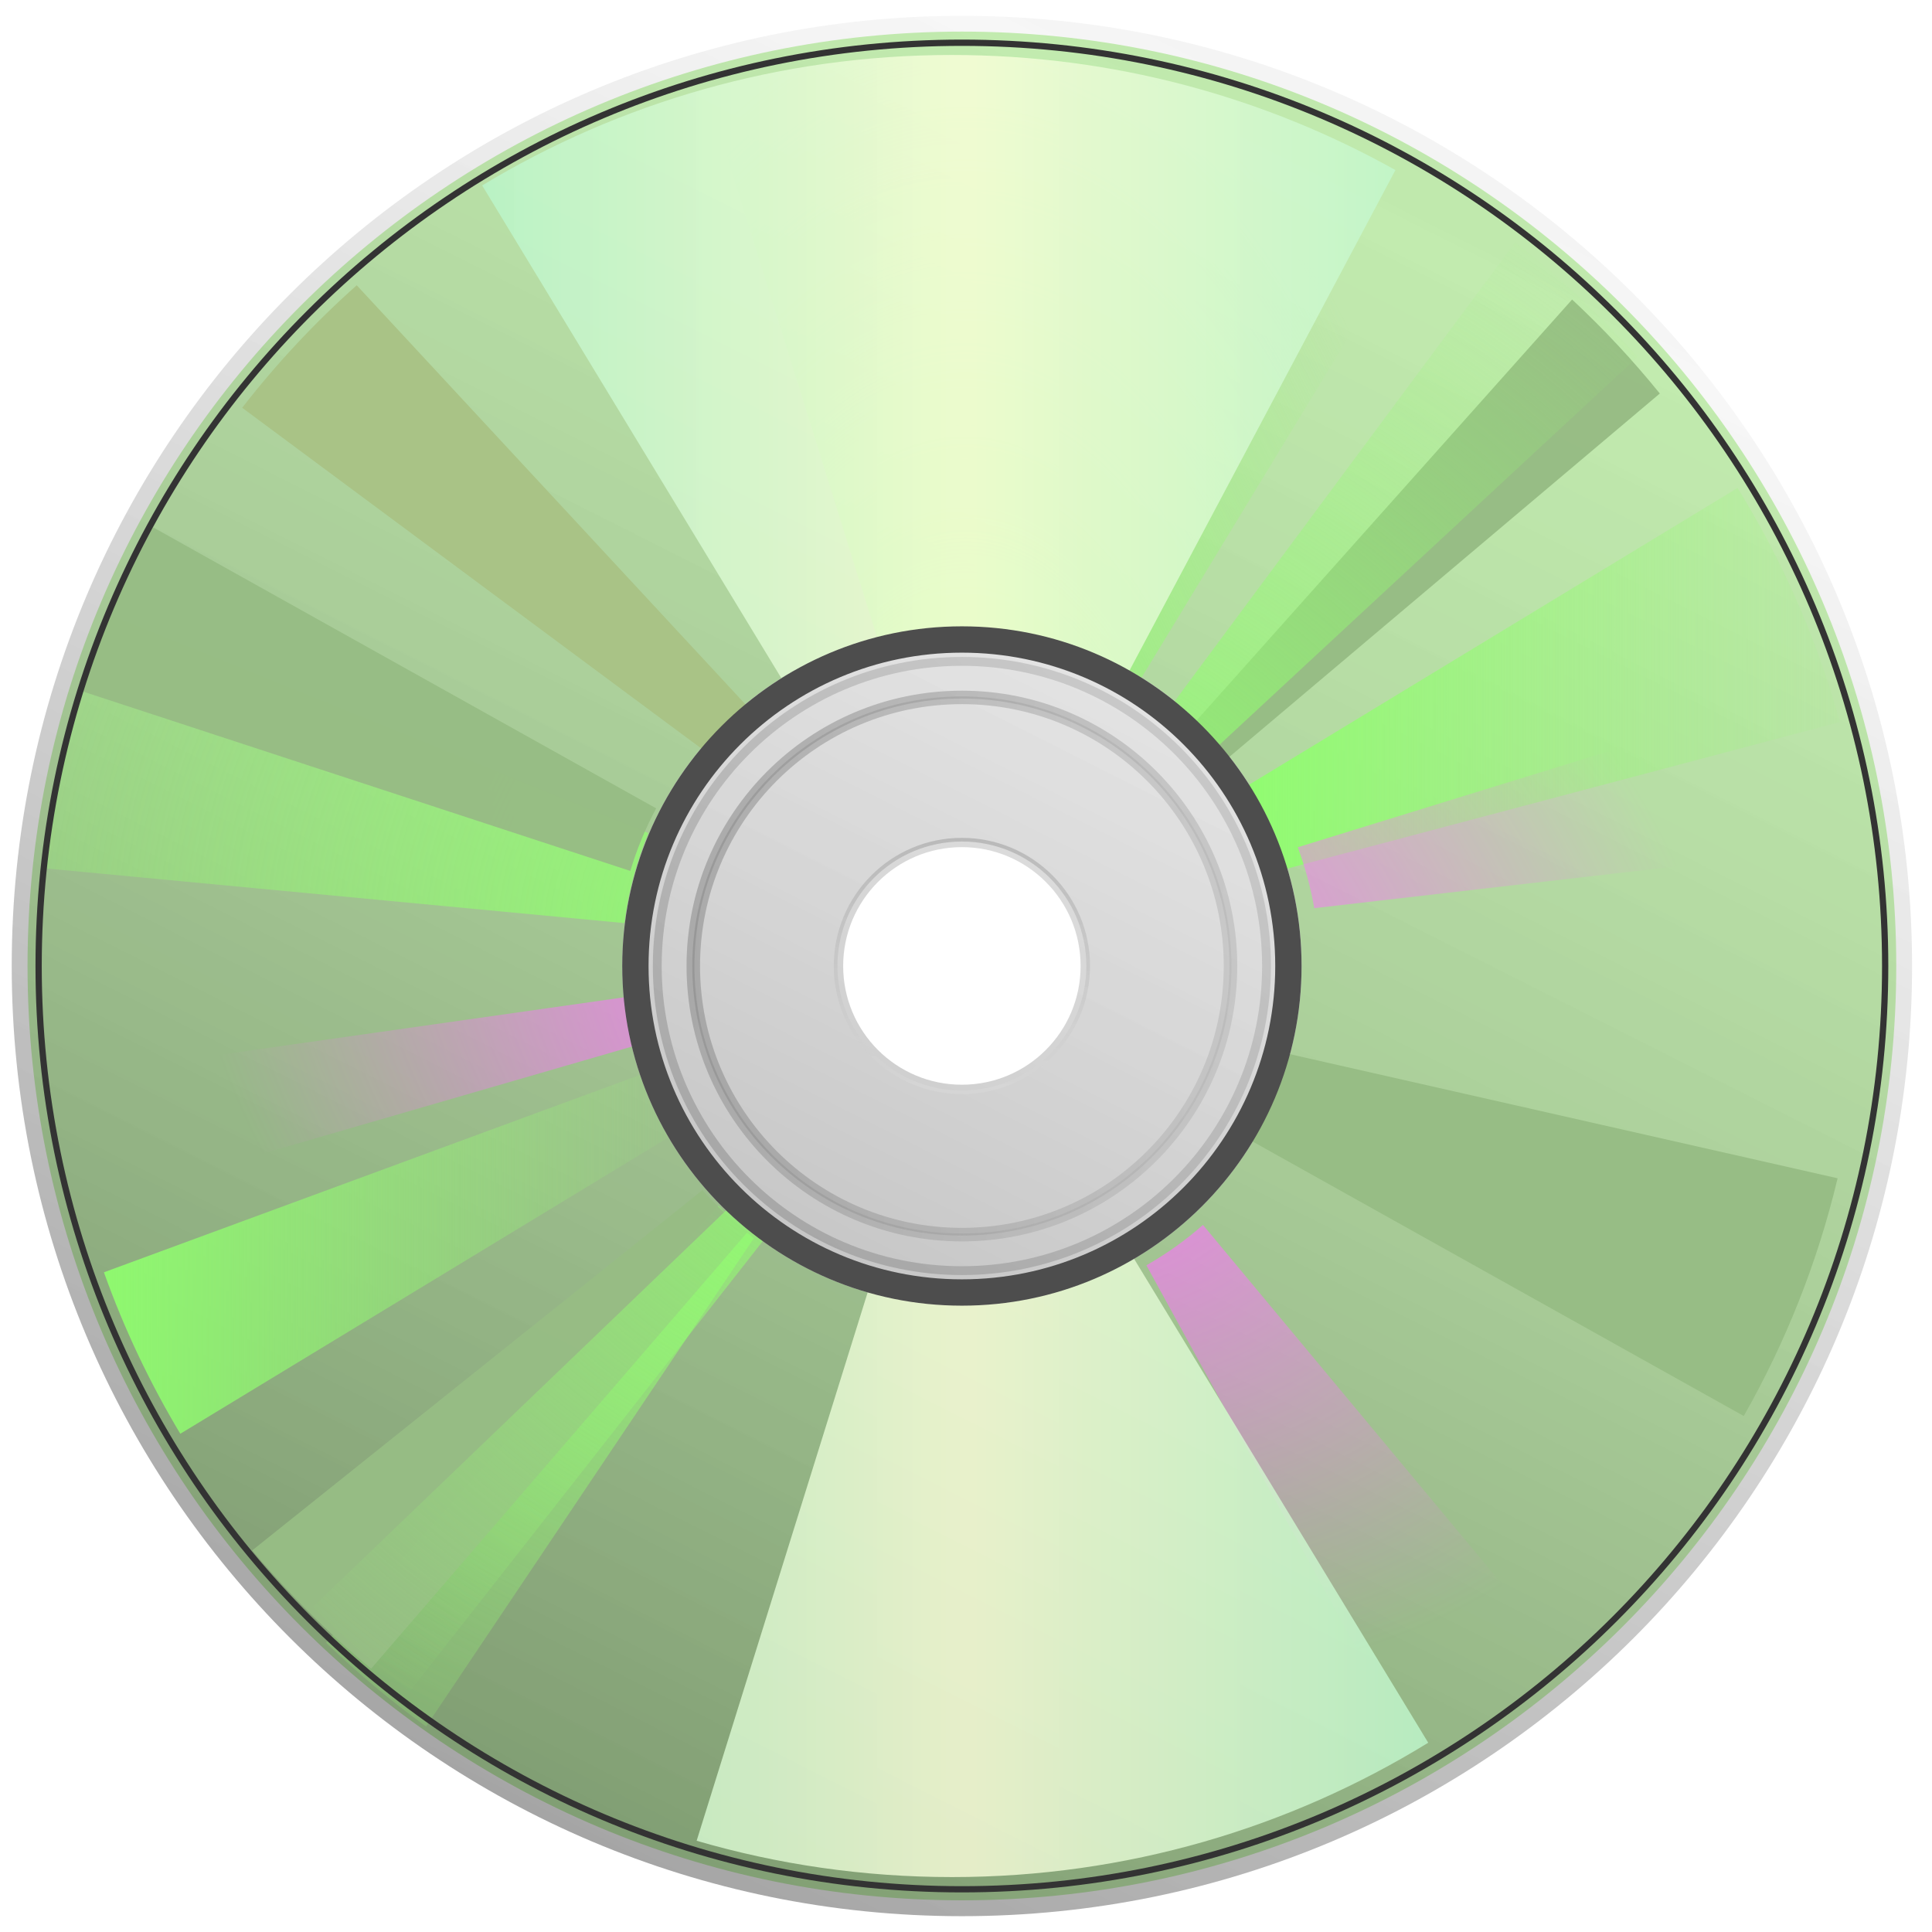 <svg xmlns="http://www.w3.org/2000/svg" viewBox="0 0 432.28 432.28" xmlns:xlink="http://www.w3.org/1999/xlink"><defs><linearGradient id="a"><stop stop-color="#8eff6d"/><stop offset="1" stop-color="#9af978" stop-opacity="0"/></linearGradient><filter color-interpolation-filters="sRGB" id="b"><feGaussianBlur stdDeviation="4.055"/></filter><filter color-interpolation-filters="sRGB" id="c"><feGaussianBlur stdDeviation="1.712"/></filter><filter color-interpolation-filters="sRGB" id="d"><feGaussianBlur stdDeviation="1.755"/></filter><filter color-interpolation-filters="sRGB" id="e"><feGaussianBlur stdDeviation="1.886"/></filter><radialGradient cx="239.83" cy="323.14" id="f" r="203.35" gradientUnits="userSpaceOnUse" gradientTransform="matrix(.788.455-.349.605 163.76 18.588)"><stop stop-color="#ff70ff"/><stop offset="1" stop-color="#ff70ff" stop-opacity="0"/></radialGradient><radialGradient cx="240.29" cy="320.81" id="g" xlink:href="#a" r="152.3" gradientUnits="userSpaceOnUse" gradientTransform="matrix(1.367-.366.337 1.258-193.58 2.691)"/><linearGradient spreadMethod="reflect" id="h" x1="1058.5" gradientUnits="userSpaceOnUse" x2="1265.8" gradientTransform="translate(-1024.5-2.566)"><stop stop-color="#7eeebc" stop-opacity=".82"/><stop offset="1" stop-color="#fdffdc" stop-opacity=".8"/></linearGradient><linearGradient spreadMethod="reflect" id="i" y1="532.97" y2="105.9" gradientUnits="userSpaceOnUse" x2="0" gradientTransform="matrix(0 1-1 0 559.35 79.59)"><stop stop-color="#525252" stop-opacity=".635"/><stop offset="1" stop-color="#ececec" stop-opacity=".435"/></linearGradient><linearGradient spreadMethod="reflect" id="j" xlink:href="#i" x1="175.67" gradientUnits="userSpaceOnUse" x2="298.9" gradientTransform="matrix(0 1-1 0 559.35 79.59)"/><linearGradient id="k" xlink:href="#a" x1="35.581" gradientUnits="userSpaceOnUse" x2="182.33" gradientTransform="translate(2.629-2.566)"/><radialGradient cx="238.03" cy="319.44" id="l" xlink:href="#a" r="115.58" gradientUnits="userSpaceOnUse" gradientTransform="matrix(1 0 0 1.848 2.629-273.43)"/><linearGradient id="m" xlink:href="#i" x1="18.1" gradientUnits="userSpaceOnUse" x2="456.46" gradientTransform="translate(2.629-2.566)"/><linearGradient id="n" xlink:href="#i" y1="221.99" x1="240.53" y2="363.9" gradientUnits="userSpaceOnUse" x2="236.75" gradientTransform="translate(2.629-2.566)"/><radialGradient cx="239" cy="315.98" id="o" xlink:href="#a" r="211.06" gradientUnits="userSpaceOnUse" gradientTransform="matrix(1.387 0 0 1.187-93.1-61.66)"/><linearGradient spreadMethod="reflect" id="p" xlink:href="#i" x1="20.329" gradientUnits="userSpaceOnUse" x2="235.78" gradientTransform="translate(2.629-2.566)"/><linearGradient id="q" xlink:href="#a" x1="293.55" gradientUnits="userSpaceOnUse" x2="446.11"/></defs><g color="#000" transform="translate(-24.688-100.73)"><path fill="#a1ea7f" d="m239.91 107.8c-115.46 0-209.06 93.6-209.06 209.06s93.6 209.06 209.06 209.06 209.06-93.6 209.06-209.06-93.6-209.06-209.06-209.06m0 133.06c41.967 0 76 34.03 76 76s-34.03 76-76 76-76-34.03-76-76 34.03-76 76-76"/><path fill="url(#p)" d="m452.51 316.87c0-117.42-95.18-212.6-212.6-212.6s-212.6 95.18-212.6 212.6 95.18 212.6 212.6 212.6 212.6-95.18 212.6-212.6m-186.04 0c0 14.677-11.886 26.563-26.563 26.563s-26.563-11.886-26.563-26.563 11.886-26.594 26.563-26.594 26.563 11.917 26.563 26.594"/><g fill="url(#o)"><path filter="url(#e)" d="m48.816 238.18c-7.206 17.969-11.999 37.09-14.03 56.844l129.63 12.25c.864-7 2.686-13.787 5.323-20.16l-120.92-48.93z"/><path filter="url(#e)" d="m314.2 329.03c-.816 5.171-2.169 10.18-3.969 15l120.92 48.906c4.891-12.667 8.57-25.846 10.954-39.438l-127.9-24.47z"/><path filter="url(#e)" d="m185.4 370.53l-87.78 97.75c7.03 6.781 14.521 13.05 22.4 18.75l73.35-109.28c-2.824-2.205-5.47-4.626-7.969-7.219z"/></g><path fill="url(#q)" filter="url(#b)" d="m413.47 209.9l-110.19 66.938c3.606 5.693 6.461 11.907 8.438 18.5l124.66-33.06c-5.178-18.664-12.962-36.28-22.906-52.37z"/><path fill="url(#n)" d="m239.91 288.2c-15.831 0-28.668 12.837-28.668 28.668s12.837 28.668 28.668 28.668 28.668-12.837 28.668-28.668-12.837-28.668-28.668-28.668m0 .822c15.378 0 27.846 12.469 27.846 27.846 0 15.378-12.469 27.846-27.846 27.846-15.378 0-27.846-12.469-27.846-27.846 0-15.378 12.469-27.846 27.846-27.846"/><path fill="url(#m)" d="m239.91 247.72c-38.19 0-69.15 30.963-69.15 69.15 0 38.19 30.963 69.15 69.15 69.15 38.19 0 69.15-30.963 69.15-69.15 0-38.19-30.963-69.15-69.15-69.15m0 1.982c37.09 0 67.17 30.07 67.17 67.17s-30.07 67.17-67.17 67.17-67.17-30.07-67.17-67.17 30.07-67.17 67.17-67.17"/><g fill="url(#l)"><path filter="url(#b)" d="m239.94 113.03c-19.84 0-38.992 2.838-57.12 8.125l38.41 123.16c5.986-1.541 12.252-2.375 18.719-2.375 14.537 0 28.13 4.115 39.625 11.281l66.938-110.12c-31.01-19.05-67.5-30.06-106.56-30.06z"/><path filter="url(#b)" d="m278.63 381.06c-11.294 6.82-24.535 10.75-38.688 10.75-13.96 0-27.03-3.819-38.22-10.469l-66.906 110.19c30.697 18.519 66.66 29.19 105.12 29.19 36.01 0 69.86-9.362 99.22-25.75l-60.52-113.91z"/></g><path fill="#a9c386" filter="url(#b)" d="m104.5 164.56c-9.352 8.325-17.938 17.506-25.625 27.406l103.59 76.875c2.954-3.531 6.203-6.784 9.75-9.719l-87.71-94.56z"/><g fill="url(#f)"><path filter="url(#d)" d="m344.75 499.72c11.895-6.606 23.17-14.373 33.688-23.312l-84.59-101.6c-3.931 3.46-8.178 6.478-12.656 9.03l63.56 115.88z"/><path filter="url(#d)" d="m41.16 371.12l127.03-36.84c-.808-3.526-1.35-7.104-1.656-10.719l-130.97 18.625c1.188 9.774 3.054 19.444 5.594 28.938z"/><path filter="url(#d)" d="m318.75 303.93l131.38-15.16c-1.75-12.732-4.651-25.283-8.688-37.469l-126.38 39c1.646 4.424 2.875 8.976 3.688 13.625"/></g><path fill="url(#k)" filter="url(#b)" d="m168.94 340.84l-121 44.562c4.526 12.681 10.268 24.745 17.09 36.13l110.19-66.9c-2.538-4.341-4.648-8.942-6.281-13.781z"/><path fill="url(#j)" d="m239.91 378.49c34.03 0 61.61-27.589 61.61-61.61s-27.589-61.61-61.61-61.61-61.61 27.589-61.61 61.61 27.589 61.61 61.61 61.61m0-1.766c-33.05 0-59.848-26.798-59.848-59.848s26.798-59.848 59.848-59.848 59.848 26.798 59.848 59.848-26.798 59.848-59.848 59.848"/><path fill="url(#i)" d="m179.59 316.87c0 33.31 27.01 60.32 60.32 60.32s60.32-27.01 60.32-60.32-27.01-60.32-60.32-60.32-60.32 27.01-60.32 60.32m1.729 0c0-32.357 26.24-58.59 58.59-58.59 32.357 0 58.59 26.24 58.59 58.59 0 32.357-26.24 58.59-58.59 58.59-32.357 0-58.59-26.24-58.59-58.59"/><path fill="url(#h)" filter="url(#b)" d="m237.69 113.03c-38.464 0-74.43 10.669-105.12 29.19l66.906 110.19c11.192-6.649 24.26-10.469 38.22-10.469 14.15 0 27.394 3.93 38.688 10.75l60.53-113.91c-29.359-16.388-63.21-25.75-99.22-25.75zm39.625 267.5c-11.491 7.166-25.09 11.281-39.625 11.281-6.467 0-12.732-.834-18.719-2.375l-38.41 123.16c18.13 5.287 37.28 8.125 57.13 8.125 39.06 0 75.56-11.01 106.56-30.06l-66.938-110.12z"/><g fill="#97bd84" fill-opacity=".974"><path filter="url(#b)" d="m376.44 167.75l-85.87 96.25c2.494 2.495 4.78 5.172 6.906 8l98.59-83.22c-6.04-7.461-12.609-14.502-19.625-21.03"/><path filter="url(#b)" d="m58.941 218.72c-6.408 11.62-11.688 23.882-15.75 36.719l122.53 40.16c1.456-4.896 3.403-9.57 5.781-14l-112.56-62.875z"/><path filter="url(#b)" d="m310.07 335.87c-1.736 6.661-4.384 12.961-7.781 18.781l112.56 62.906c9.353-16.45 16.503-34.35 21-53.19l-125.78-28.5z"/><path filter="url(#b)" d="m181.85 367.03l-100.72 80.59c8.04 9.615 16.946 18.489 26.594 26.469l84.22-97.69c-3.652-2.804-7.01-5.954-10.09-9.375z"/></g><path fill="#333" d="m239.91 109.59c-114.47 0-207.28 92.81-207.28 207.28s92.81 207.28 207.28 207.28 207.28-92.81 207.28-207.28-92.81-207.28-207.28-207.28m0 1.406c113.69 0 205.88 92.19 205.88 205.88s-92.19 205.88-205.88 205.88-205.88-92.19-205.88-205.88 92.19-205.88 205.88-205.88"/><g fill="url(#g)"><path filter="url(#c)" d="m391.1 180.59c-8.325-9.352-17.506-17.938-27.406-25.625l-76.875 103.59c3.531 2.954 6.784 6.203 9.719 9.75l94.56-87.72z"/><path filter="url(#c)" d="m345.76 489.56l-66.938-110.19c-5.693 3.606-11.907 6.461-18.5 8.438l33.06 124.66c18.664-5.178 36.27-12.962 52.38-22.906z"/><path filter="url(#c)" d="m196.04 377.56c-2.904-2.02-5.666-4.223-8.25-6.625l-93.06 89.31c6.78 6.774 14.04 13.07 21.719 18.844l79.59-101.53z"/></g><path fill="#4d4d4d" d="m239.91 240.87c-41.967 0-76 34.03-76 76s34.03 76 76 76 76-34.03 76-76-34.03-76-76-76m0 5.889c38.715 0 70.11 31.396 70.11 70.11s-31.396 70.11-70.11 70.11-70.11-31.396-70.11-70.11 31.396-70.11 70.11-70.11"/></g></svg>